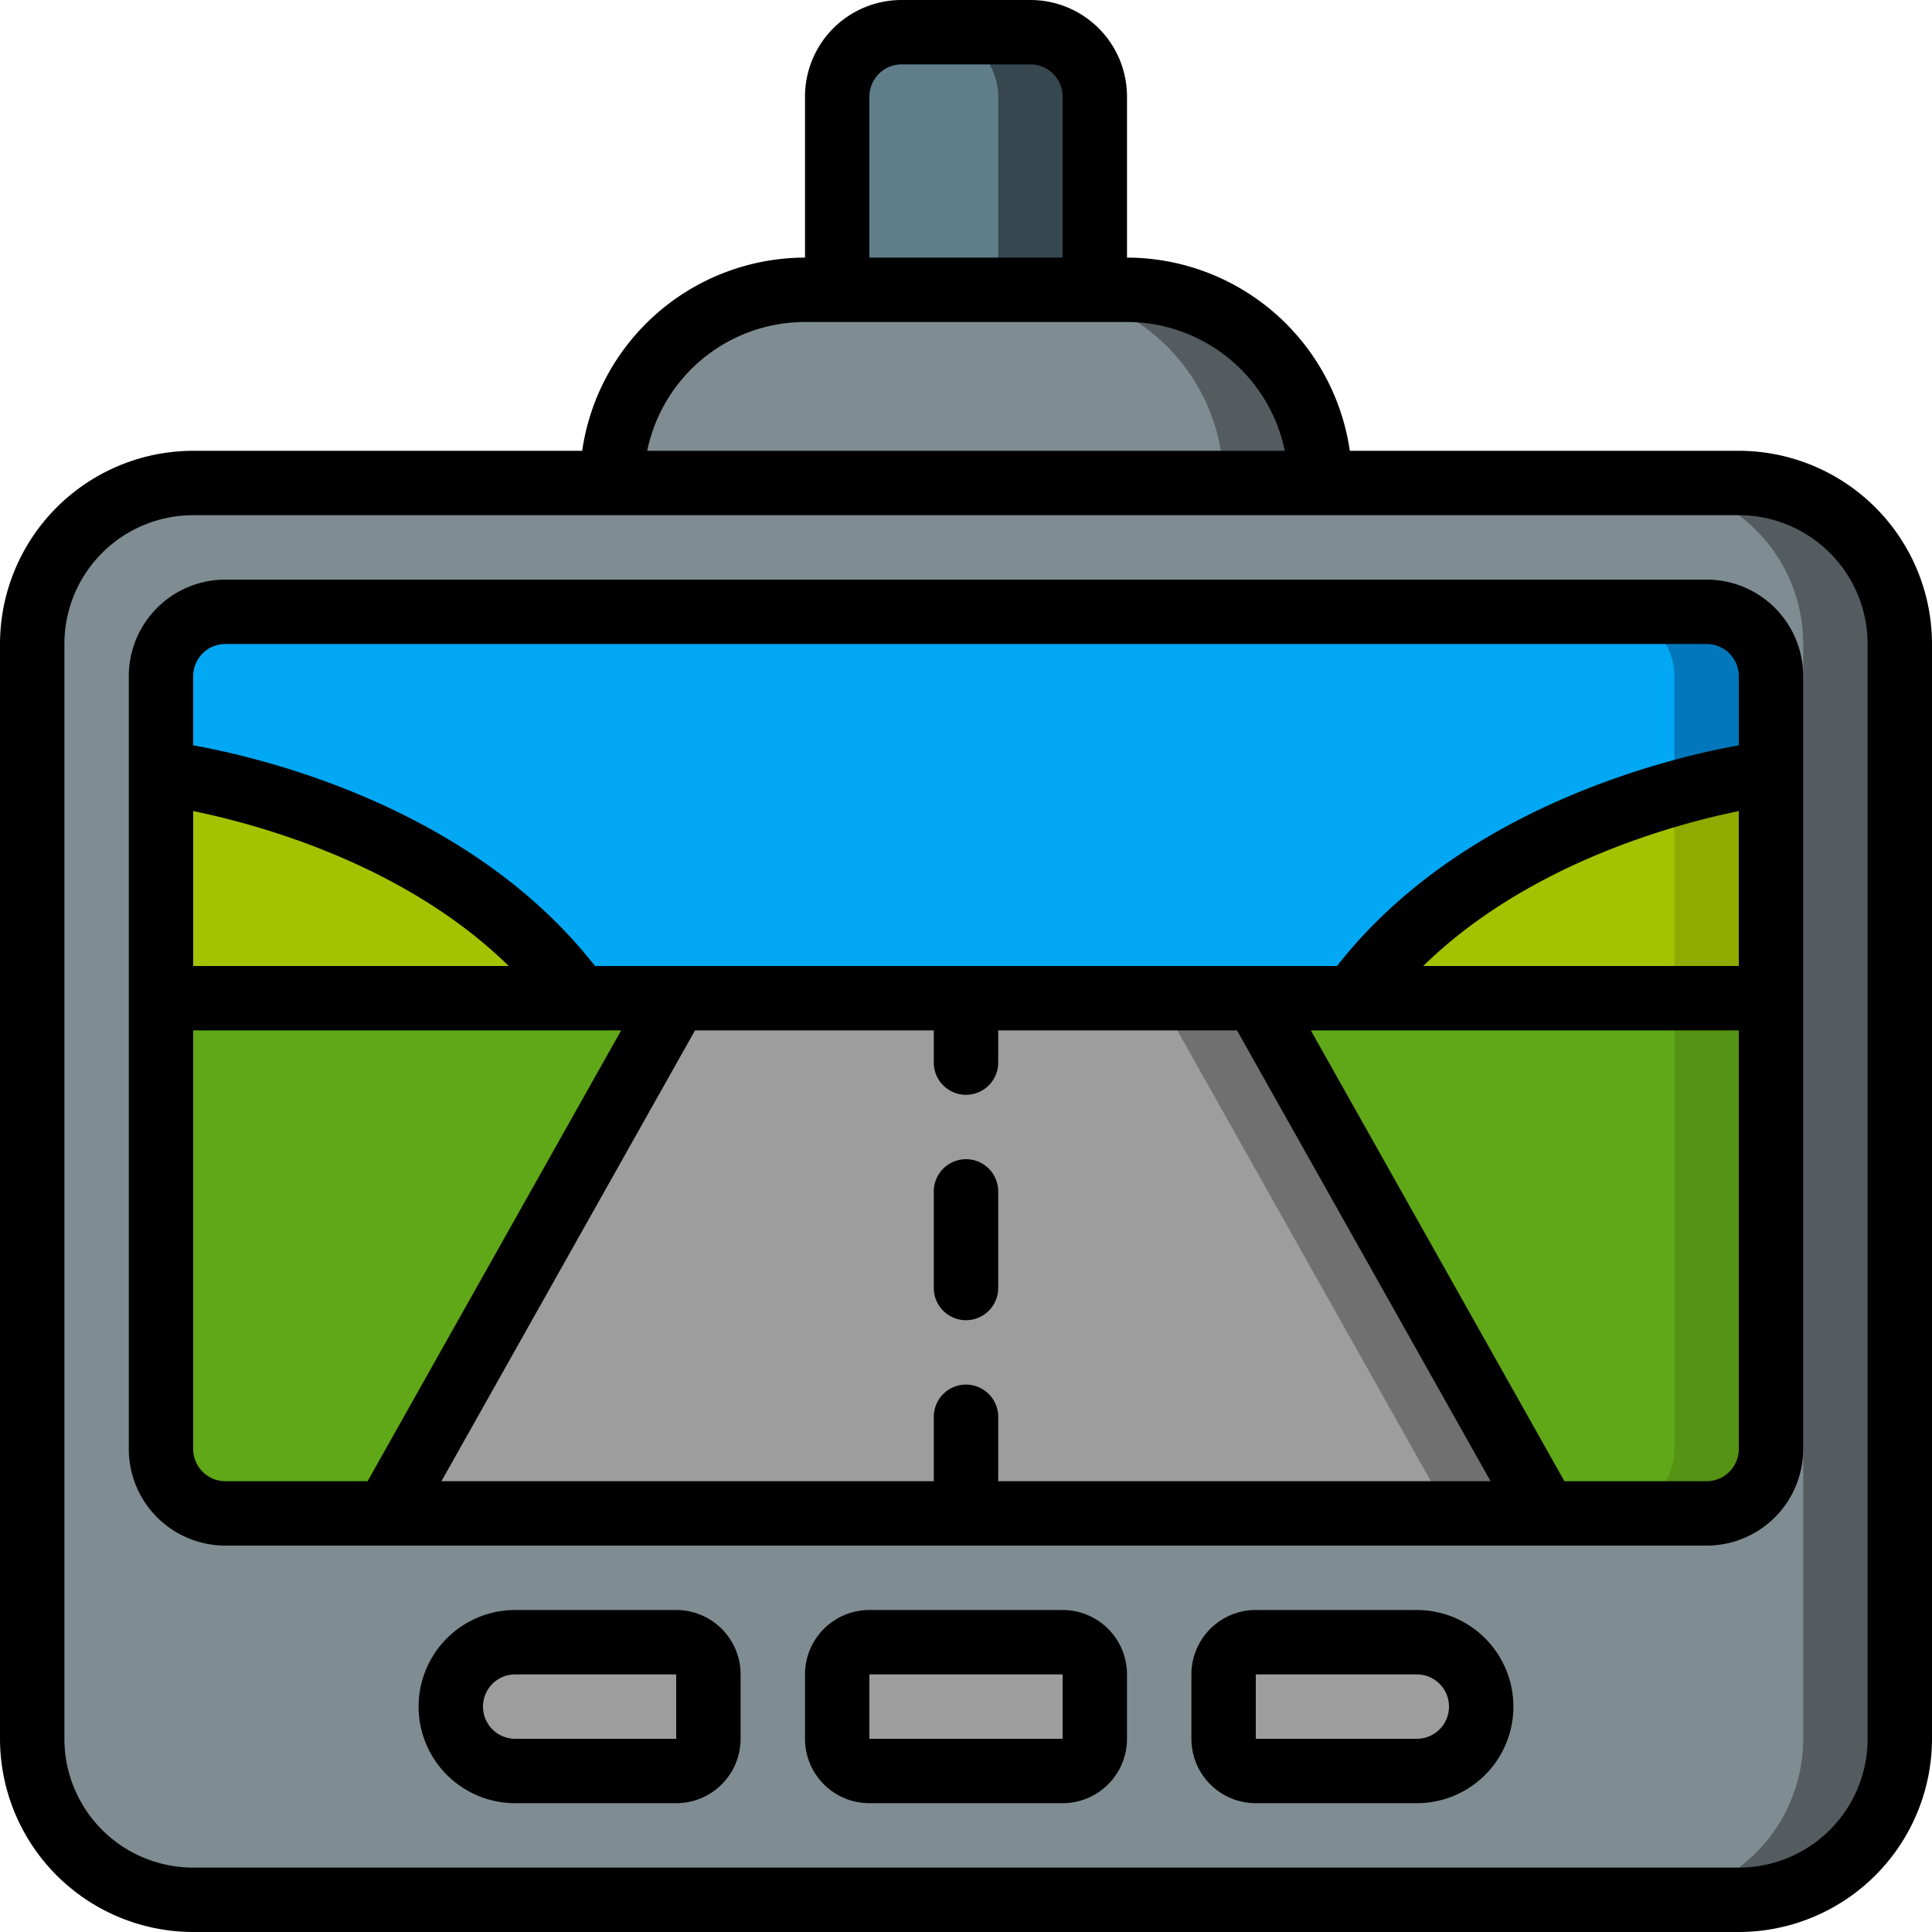 <svg xmlns="http://www.w3.org/2000/svg" version="1.1" xmlns:xlink="http://www.w3.org/1999/xlink" width="512" height="512" x="0" y="0" viewBox="0 0 60 60" style="enable-background:new 0 0 512 512" xml:space="preserve" class=""><g><rect width="58" height="44" x="1" y="15" fill="#7f8d93" rx="5" opacity="1" data-original="#7f8d93"></rect><path fill="#545c60" d="M54 15h-3a5 5 0 0 1 5 5v34a5 5 0 0 1-5 5h3a5 5 0 0 0 5-5V20a5 5 0 0 0-5-5z" opacity="1" data-original="#545c60" class=""></path><path fill="#7f8d93" d="M25 9h10a6 6 0 0 1 6 6H19a6 6 0 0 1 6-6z" opacity="1" data-original="#7f8d93"></path><path fill="#545c60" d="M35 9h-3a6 6 0 0 1 6 6h3a6 6 0 0 0-6-6z" opacity="1" data-original="#545c60" class=""></path><path fill="#607d8a" d="M28 1h4a2 2 0 0 1 2 2v6h-8V3a2 2 0 0 1 2-2z" opacity="1" data-original="#607d8a"></path><path fill="#37474f" d="M32 1h-3a2 2 0 0 1 2 2v6h3V3a2 2 0 0 0-2-2z" opacity="1" data-original="#37474f"></path><path fill="#02a8f3" d="M55 21v10H5V21a2.006 2.006 0 0 1 2-2h46a2.006 2.006 0 0 1 2 2z" opacity="1" data-original="#02a8f3"></path><path fill="#0377bb" d="M53 19h-3a2.006 2.006 0 0 1 2 2v10h3V21a2.006 2.006 0 0 0-2-2z" opacity="1" data-original="#0377bb"></path><path fill="#60a817" d="M55 31v14a2.006 2.006 0 0 1-2 2H7a2.006 2.006 0 0 1-2-2V31z" opacity="1" data-original="#60a817"></path><path fill="#549314" d="M52 31v14a2.006 2.006 0 0 1-2 2h3a2.006 2.006 0 0 0 2-2V31z" opacity="1" data-original="#549314"></path><g fill="#9d9d9d"><rect width="8" height="4" x="26" y="51" rx="1" fill="#9d9d9d" opacity="1" data-original="#9d9d9d"></rect><path d="M16 51h5a1 1 0 0 1 1 1v2a1 1 0 0 1-1 1h-5a2 2 0 0 1-2-2 2 2 0 0 1 2-2zM39 51h5a2 2 0 0 1 2 2 2 2 0 0 1-2 2h-5a1 1 0 0 1-1-1v-2a1 1 0 0 1 1-1zM48 47l-9-16H21l-9 16z" fill="#9d9d9d" opacity="1" data-original="#9d9d9d"></path></g><path fill="#707070" d="M39 31h-3l9 16h3z" opacity="1" data-original="#707070"></path><path fill="#a3c300" d="M18 31H5v-7s8.67 1 13 7zM55 24v7H42c4.33-6 13-7 13-7z" opacity="1" data-original="#a3c300"></path><path fill="#8fab00" d="M52 24.641V31h3v-7a21.322 21.322 0 0 0-3 .641z" opacity="1" data-original="#8fab00"></path><path d="M54 14H41.92A7.006 7.006 0 0 0 35 8V3a3 3 0 0 0-3-3h-4a3 3 0 0 0-3 3v5a7.006 7.006 0 0 0-6.92 6H6a6.006 6.006 0 0 0-6 6v34a6.006 6.006 0 0 0 6 6h48a6.006 6.006 0 0 0 6-6V20a6.006 6.006 0 0 0-6-6zM27 3a1 1 0 0 1 1-1h4a1 1 0 0 1 1 1v5h-6zm-2 7h10a5.008 5.008 0 0 1 4.9 4H20.1a5.008 5.008 0 0 1 4.9-4zm33 44a4 4 0 0 1-4 4H6a4 4 0 0 1-4-4V20a4 4 0 0 1 4-4h48a4 4 0 0 1 4 4z" fill="#000000" opacity="1" data-original="#000000" class=""></path><path d="M53 18H7a3 3 0 0 0-3 3v24a3 3 0 0 0 3 3h46a3 3 0 0 0 3-3V21a3 3 0 0 0-3-3zM7 20h46a1 1 0 0 1 1 1v2.146c-2.325.42-8.671 1.986-12.478 6.854H18.478C14.671 25.132 8.325 23.566 6 23.146V21a1 1 0 0 1 1-1zm47 5.189V30h-9.8c3.214-3.145 7.733-4.389 9.8-4.811zM30 43a1 1 0 0 0-1 1v2H13.709l7.875-14H29v1a1 1 0 0 0 2 0v-1h7.416l7.875 14H31v-2a1 1 0 0 0-1-1zM6 25.189c2.067.422 6.586 1.666 9.8 4.811H6zM6 45V32h13.291l-7.875 14H7a1 1 0 0 1-1-1zm47 1h-4.416l-7.875-14H54v13a1 1 0 0 1-1 1zM33 50h-6a2 2 0 0 0-2 2v2a2 2 0 0 0 2 2h6a2 2 0 0 0 2-2v-2a2 2 0 0 0-2-2zm-6 4v-2h6v2zM21 50h-5a3 3 0 0 0 0 6h5a2 2 0 0 0 2-2v-2a2 2 0 0 0-2-2zm-5 4a1 1 0 0 1 0-2h5v2zM44 50h-5a2 2 0 0 0-2 2v2a2 2 0 0 0 2 2h5a3 3 0 0 0 0-6zm0 4h-5v-2h5a1 1 0 0 1 0 2z" fill="#000000" opacity="1" data-original="#000000" class=""></path><path d="M31 37a1 1 0 0 0-2 0v3a1 1 0 0 0 2 0z" fill="#000000" opacity="1" data-original="#000000" class=""></path></g></svg>